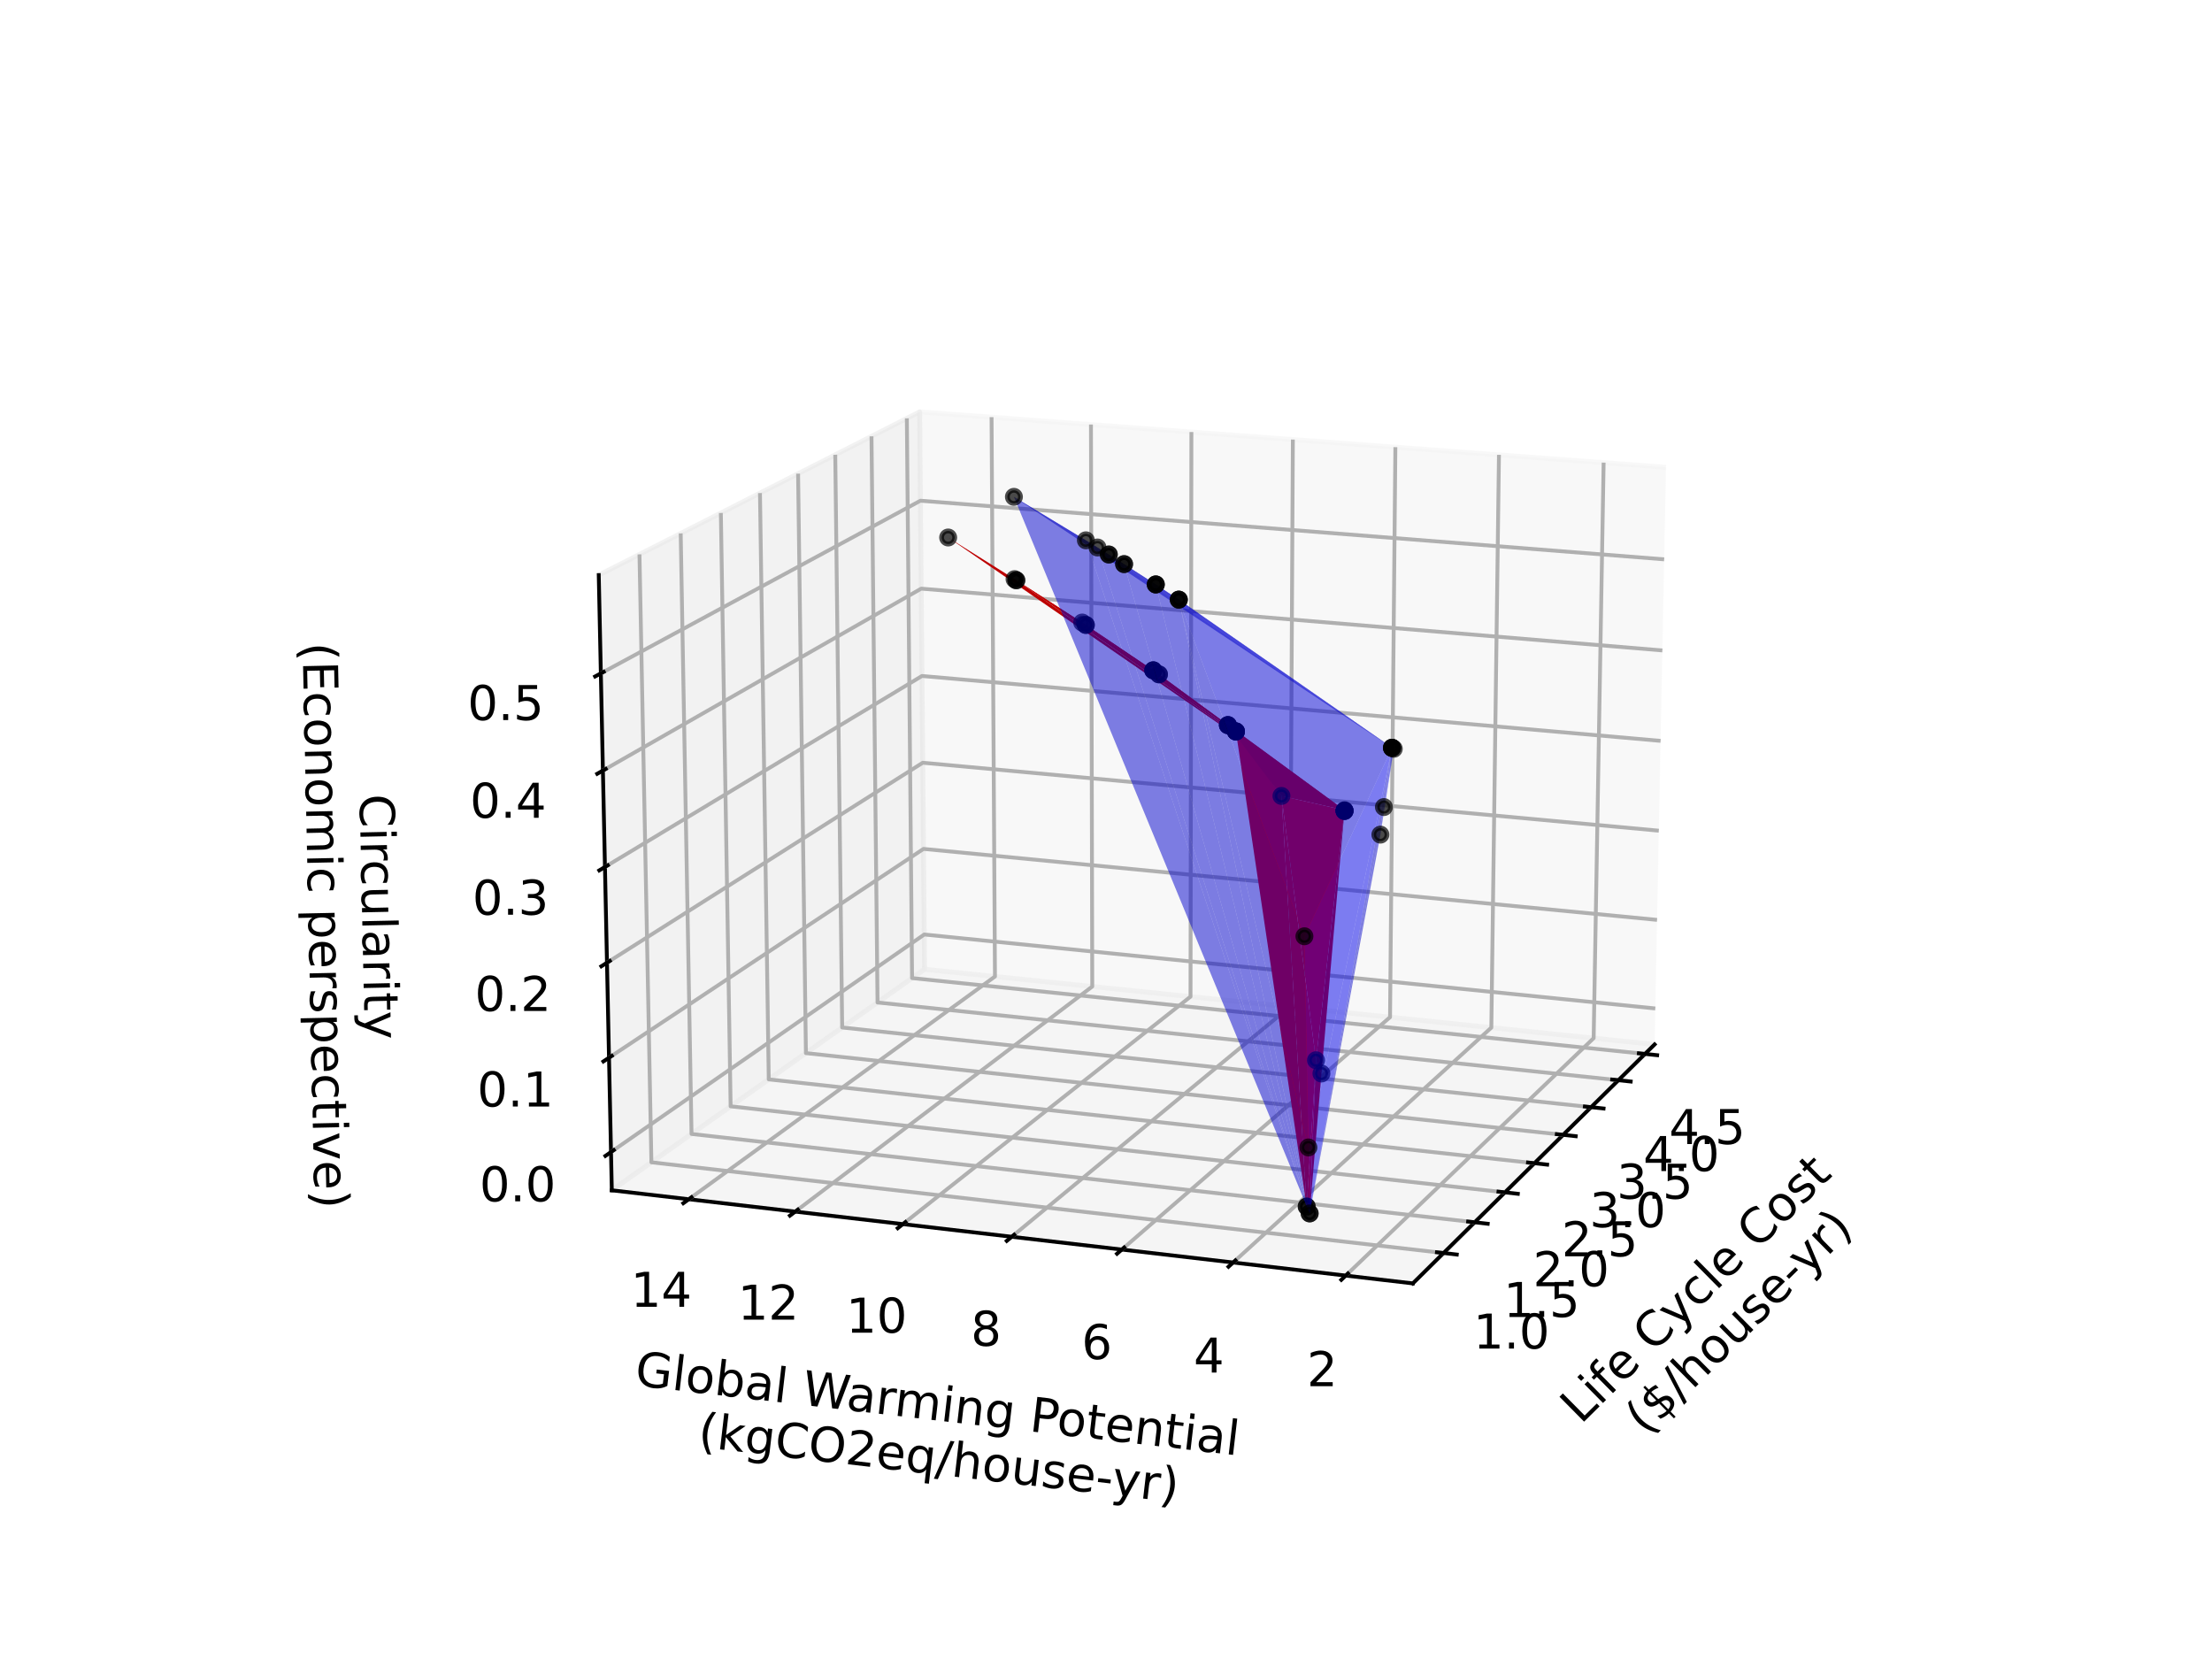 <?xml version="1.0" encoding="utf-8" standalone="no"?>
<!DOCTYPE svg PUBLIC "-//W3C//DTD SVG 1.1//EN"
  "http://www.w3.org/Graphics/SVG/1.1/DTD/svg11.dtd">
<!-- Created with matplotlib (https://matplotlib.org/) -->
<svg height="345.6pt" version="1.1" viewBox="0 0 460.8 345.6" width="460.8pt" xmlns="http://www.w3.org/2000/svg" xmlns:xlink="http://www.w3.org/1999/xlink">
 <defs>
  <style type="text/css">*{stroke-linecap:butt;stroke-linejoin:round;}</style>
 </defs>
 <g id="figure_1">
  <g id="patch_1">
   <path d="M 0 345.6 
L 460.8 345.6 
L 460.8 0 
L 0 0 
z
" style="fill:#ffffff;"/>
  </g>
  <g id="patch_2">
   <path d="M 103.104 307.584 
L 369.216 307.584 
L 369.216 41.472 
L 103.104 41.472 
z
" style="fill:#ffffff;"/>
  </g>
  <g id="pane3d_1">
   <g id="patch_3">
    <path d="M 344.681 217.574 
L 192.602 201.915 
L 191.576 85.791 
L 347.051 97.338 
" style="fill:#f2f2f2;opacity:0.5;stroke:#f2f2f2;stroke-linejoin:miter;"/>
   </g>
  </g>
  <g id="pane3d_2">
   <g id="patch_4">
    <path d="M 127.452 247.962 
L 192.602 201.915 
L 191.576 85.791 
L 124.732 119.801 
" style="fill:#e6e6e6;opacity:0.5;stroke:#e6e6e6;stroke-linejoin:miter;"/>
   </g>
  </g>
  <g id="pane3d_3">
   <g id="patch_5">
    <path d="M 294.32 267.355 
L 344.681 217.574 
L 192.602 201.915 
L 127.452 247.962 
" style="fill:#ececec;opacity:0.5;stroke:#ececec;stroke-linejoin:miter;"/>
   </g>
  </g>
  <g id="axis3d_1">
   <g id="line2d_1">
    <path d="M 344.681 217.574 
L 294.32 267.355 
" style="fill:none;stroke:#000000;stroke-linecap:square;stroke-width:0.8;"/>
   </g>
   <g id="text_1">
    <!-- Life Cycle Cost -->
    <g transform="translate(329.299 296.845)rotate(-44.669)scale(0.1 -0.1)">
     <defs>
      <path d="M 9.812 72.906 
L 19.672 72.906 
L 19.672 8.297 
L 55.172 8.297 
L 55.172 0 
L 9.812 0 
z
" id="DejaVuSans-76"/>
      <path d="M 9.422 54.688 
L 18.406 54.688 
L 18.406 0 
L 9.422 0 
z
M 9.422 75.984 
L 18.406 75.984 
L 18.406 64.594 
L 9.422 64.594 
z
" id="DejaVuSans-105"/>
      <path d="M 37.109 75.984 
L 37.109 68.5 
L 28.516 68.5 
Q 23.688 68.5 21.797 66.547 
Q 19.922 64.594 19.922 59.516 
L 19.922 54.688 
L 34.719 54.688 
L 34.719 47.703 
L 19.922 47.703 
L 19.922 0 
L 10.891 0 
L 10.891 47.703 
L 2.297 47.703 
L 2.297 54.688 
L 10.891 54.688 
L 10.891 58.5 
Q 10.891 67.625 15.141 71.797 
Q 19.391 75.984 28.609 75.984 
z
" id="DejaVuSans-102"/>
      <path d="M 56.203 29.594 
L 56.203 25.203 
L 14.891 25.203 
Q 15.484 15.922 20.484 11.062 
Q 25.484 6.203 34.422 6.203 
Q 39.594 6.203 44.453 7.469 
Q 49.312 8.734 54.109 11.281 
L 54.109 2.781 
Q 49.266 0.734 44.188 -0.344 
Q 39.109 -1.422 33.891 -1.422 
Q 20.797 -1.422 13.156 6.188 
Q 5.516 13.812 5.516 26.812 
Q 5.516 40.234 12.766 48.109 
Q 20.016 56 32.328 56 
Q 43.359 56 49.781 48.891 
Q 56.203 41.797 56.203 29.594 
z
M 47.219 32.234 
Q 47.125 39.594 43.094 43.984 
Q 39.062 48.391 32.422 48.391 
Q 24.906 48.391 20.391 44.141 
Q 15.875 39.891 15.188 32.172 
z
" id="DejaVuSans-101"/>
      <path id="DejaVuSans-32"/>
      <path d="M 64.406 67.281 
L 64.406 56.891 
Q 59.422 61.531 53.781 63.812 
Q 48.141 66.109 41.797 66.109 
Q 29.297 66.109 22.656 58.469 
Q 16.016 50.828 16.016 36.375 
Q 16.016 21.969 22.656 14.328 
Q 29.297 6.688 41.797 6.688 
Q 48.141 6.688 53.781 8.984 
Q 59.422 11.281 64.406 15.922 
L 64.406 5.609 
Q 59.234 2.094 53.438 0.328 
Q 47.656 -1.422 41.219 -1.422 
Q 24.656 -1.422 15.125 8.703 
Q 5.609 18.844 5.609 36.375 
Q 5.609 53.953 15.125 64.078 
Q 24.656 74.219 41.219 74.219 
Q 47.75 74.219 53.531 72.484 
Q 59.328 70.75 64.406 67.281 
z
" id="DejaVuSans-67"/>
      <path d="M 32.172 -5.078 
Q 28.375 -14.844 24.75 -17.812 
Q 21.141 -20.797 15.094 -20.797 
L 7.906 -20.797 
L 7.906 -13.281 
L 13.188 -13.281 
Q 16.891 -13.281 18.938 -11.516 
Q 21 -9.766 23.484 -3.219 
L 25.094 0.875 
L 2.984 54.688 
L 12.5 54.688 
L 29.594 11.922 
L 46.688 54.688 
L 56.203 54.688 
z
" id="DejaVuSans-121"/>
      <path d="M 48.781 52.594 
L 48.781 44.188 
Q 44.969 46.297 41.141 47.344 
Q 37.312 48.391 33.406 48.391 
Q 24.656 48.391 19.812 42.844 
Q 14.984 37.312 14.984 27.297 
Q 14.984 17.281 19.812 11.734 
Q 24.656 6.203 33.406 6.203 
Q 37.312 6.203 41.141 7.25 
Q 44.969 8.297 48.781 10.406 
L 48.781 2.094 
Q 45.016 0.344 40.984 -0.531 
Q 36.969 -1.422 32.422 -1.422 
Q 20.062 -1.422 12.781 6.344 
Q 5.516 14.109 5.516 27.297 
Q 5.516 40.672 12.859 48.328 
Q 20.219 56 33.016 56 
Q 37.156 56 41.109 55.141 
Q 45.062 54.297 48.781 52.594 
z
" id="DejaVuSans-99"/>
      <path d="M 9.422 75.984 
L 18.406 75.984 
L 18.406 0 
L 9.422 0 
z
" id="DejaVuSans-108"/>
      <path d="M 30.609 48.391 
Q 23.391 48.391 19.188 42.75 
Q 14.984 37.109 14.984 27.297 
Q 14.984 17.484 19.156 11.844 
Q 23.344 6.203 30.609 6.203 
Q 37.797 6.203 41.984 11.859 
Q 46.188 17.531 46.188 27.297 
Q 46.188 37.016 41.984 42.703 
Q 37.797 48.391 30.609 48.391 
z
M 30.609 56 
Q 42.328 56 49.016 48.375 
Q 55.719 40.766 55.719 27.297 
Q 55.719 13.875 49.016 6.219 
Q 42.328 -1.422 30.609 -1.422 
Q 18.844 -1.422 12.172 6.219 
Q 5.516 13.875 5.516 27.297 
Q 5.516 40.766 12.172 48.375 
Q 18.844 56 30.609 56 
z
" id="DejaVuSans-111"/>
      <path d="M 44.281 53.078 
L 44.281 44.578 
Q 40.484 46.531 36.375 47.5 
Q 32.281 48.484 27.875 48.484 
Q 21.188 48.484 17.844 46.438 
Q 14.5 44.391 14.5 40.281 
Q 14.5 37.156 16.891 35.375 
Q 19.281 33.594 26.516 31.984 
L 29.594 31.297 
Q 39.156 29.25 43.188 25.516 
Q 47.219 21.781 47.219 15.094 
Q 47.219 7.469 41.188 3.016 
Q 35.156 -1.422 24.609 -1.422 
Q 20.219 -1.422 15.453 -0.562 
Q 10.688 0.297 5.422 2 
L 5.422 11.281 
Q 10.406 8.688 15.234 7.391 
Q 20.062 6.109 24.812 6.109 
Q 31.156 6.109 34.562 8.281 
Q 37.984 10.453 37.984 14.406 
Q 37.984 18.062 35.516 20.016 
Q 33.062 21.969 24.703 23.781 
L 21.578 24.516 
Q 13.234 26.266 9.516 29.906 
Q 5.812 33.547 5.812 39.891 
Q 5.812 47.609 11.281 51.797 
Q 16.75 56 26.812 56 
Q 31.781 56 36.172 55.266 
Q 40.578 54.547 44.281 53.078 
z
" id="DejaVuSans-115"/>
      <path d="M 18.312 70.219 
L 18.312 54.688 
L 36.812 54.688 
L 36.812 47.703 
L 18.312 47.703 
L 18.312 18.016 
Q 18.312 11.328 20.141 9.422 
Q 21.969 7.516 27.594 7.516 
L 36.812 7.516 
L 36.812 0 
L 27.594 0 
Q 17.188 0 13.234 3.875 
Q 9.281 7.766 9.281 18.016 
L 9.281 47.703 
L 2.688 47.703 
L 2.688 54.688 
L 9.281 54.688 
L 9.281 70.219 
z
" id="DejaVuSans-116"/>
     </defs>
     <use xlink:href="#DejaVuSans-76"/>
     <use x="55.713" xlink:href="#DejaVuSans-105"/>
     <use x="83.496" xlink:href="#DejaVuSans-102"/>
     <use x="118.701" xlink:href="#DejaVuSans-101"/>
     <use x="180.225" xlink:href="#DejaVuSans-32"/>
     <use x="212.012" xlink:href="#DejaVuSans-67"/>
     <use x="281.836" xlink:href="#DejaVuSans-121"/>
     <use x="341.016" xlink:href="#DejaVuSans-99"/>
     <use x="395.996" xlink:href="#DejaVuSans-108"/>
     <use x="423.779" xlink:href="#DejaVuSans-101"/>
     <use x="485.303" xlink:href="#DejaVuSans-32"/>
     <use x="517.09" xlink:href="#DejaVuSans-67"/>
     <use x="586.914" xlink:href="#DejaVuSans-111"/>
     <use x="648.096" xlink:href="#DejaVuSans-115"/>
     <use x="700.195" xlink:href="#DejaVuSans-116"/>
    </g>
    <!--  ($/house-yr) -->
    <g transform="translate(340.589 301.43)rotate(-44.669)scale(0.1 -0.1)">
     <defs>
      <path d="M 31 75.875 
Q 24.469 64.656 21.281 53.656 
Q 18.109 42.672 18.109 31.391 
Q 18.109 20.125 21.312 9.062 
Q 24.516 -2 31 -13.188 
L 23.188 -13.188 
Q 15.875 -1.703 12.234 9.375 
Q 8.594 20.453 8.594 31.391 
Q 8.594 42.281 12.203 53.312 
Q 15.828 64.359 23.188 75.875 
z
" id="DejaVuSans-40"/>
      <path d="M 33.797 -14.703 
L 28.906 -14.703 
L 28.859 0 
Q 23.734 0.094 18.609 1.188 
Q 13.484 2.297 8.297 4.5 
L 8.297 13.281 
Q 13.281 10.156 18.375 8.562 
Q 23.484 6.984 28.906 6.938 
L 28.906 29.203 
Q 18.109 30.953 13.203 35.156 
Q 8.297 39.359 8.297 46.688 
Q 8.297 54.641 13.625 59.219 
Q 18.953 63.812 28.906 64.5 
L 28.906 75.984 
L 33.797 75.984 
L 33.797 64.656 
Q 38.328 64.453 42.578 63.688 
Q 46.828 62.938 50.875 61.625 
L 50.875 53.078 
Q 46.828 55.125 42.547 56.25 
Q 38.281 57.375 33.797 57.562 
L 33.797 36.719 
Q 44.875 35.016 50.094 30.609 
Q 55.328 26.219 55.328 18.609 
Q 55.328 10.359 49.781 5.594 
Q 44.234 0.828 33.797 0.094 
z
M 28.906 37.594 
L 28.906 57.625 
Q 23.25 56.984 20.266 54.391 
Q 17.281 51.812 17.281 47.516 
Q 17.281 43.312 20.031 40.969 
Q 22.797 38.625 28.906 37.594 
z
M 33.797 28.219 
L 33.797 7.078 
Q 39.984 7.906 43.141 10.594 
Q 46.297 13.281 46.297 17.672 
Q 46.297 21.969 43.281 24.5 
Q 40.281 27.047 33.797 28.219 
z
" id="DejaVuSans-36"/>
      <path d="M 25.391 72.906 
L 33.688 72.906 
L 8.297 -9.281 
L 0 -9.281 
z
" id="DejaVuSans-47"/>
      <path d="M 54.891 33.016 
L 54.891 0 
L 45.906 0 
L 45.906 32.719 
Q 45.906 40.484 42.875 44.328 
Q 39.844 48.188 33.797 48.188 
Q 26.516 48.188 22.312 43.547 
Q 18.109 38.922 18.109 30.906 
L 18.109 0 
L 9.078 0 
L 9.078 75.984 
L 18.109 75.984 
L 18.109 46.188 
Q 21.344 51.125 25.703 53.562 
Q 30.078 56 35.797 56 
Q 45.219 56 50.047 50.172 
Q 54.891 44.344 54.891 33.016 
z
" id="DejaVuSans-104"/>
      <path d="M 8.5 21.578 
L 8.5 54.688 
L 17.484 54.688 
L 17.484 21.922 
Q 17.484 14.156 20.5 10.266 
Q 23.531 6.391 29.594 6.391 
Q 36.859 6.391 41.078 11.031 
Q 45.312 15.672 45.312 23.688 
L 45.312 54.688 
L 54.297 54.688 
L 54.297 0 
L 45.312 0 
L 45.312 8.406 
Q 42.047 3.422 37.719 1 
Q 33.406 -1.422 27.688 -1.422 
Q 18.266 -1.422 13.375 4.438 
Q 8.5 10.297 8.5 21.578 
z
M 31.109 56 
z
" id="DejaVuSans-117"/>
      <path d="M 4.891 31.391 
L 31.203 31.391 
L 31.203 23.391 
L 4.891 23.391 
z
" id="DejaVuSans-45"/>
      <path d="M 41.109 46.297 
Q 39.594 47.172 37.812 47.578 
Q 36.031 48 33.891 48 
Q 26.266 48 22.188 43.047 
Q 18.109 38.094 18.109 28.812 
L 18.109 0 
L 9.078 0 
L 9.078 54.688 
L 18.109 54.688 
L 18.109 46.188 
Q 20.953 51.172 25.484 53.578 
Q 30.031 56 36.531 56 
Q 37.453 56 38.578 55.875 
Q 39.703 55.766 41.062 55.516 
z
" id="DejaVuSans-114"/>
      <path d="M 8.016 75.875 
L 15.828 75.875 
Q 23.141 64.359 26.781 53.312 
Q 30.422 42.281 30.422 31.391 
Q 30.422 20.453 26.781 9.375 
Q 23.141 -1.703 15.828 -13.188 
L 8.016 -13.188 
Q 14.5 -2 17.703 9.062 
Q 20.906 20.125 20.906 31.391 
Q 20.906 42.672 17.703 53.656 
Q 14.5 64.656 8.016 75.875 
z
" id="DejaVuSans-41"/>
     </defs>
     <use xlink:href="#DejaVuSans-32"/>
     <use x="31.787" xlink:href="#DejaVuSans-40"/>
     <use x="70.801" xlink:href="#DejaVuSans-36"/>
     <use x="134.424" xlink:href="#DejaVuSans-47"/>
     <use x="168.115" xlink:href="#DejaVuSans-104"/>
     <use x="231.494" xlink:href="#DejaVuSans-111"/>
     <use x="292.676" xlink:href="#DejaVuSans-117"/>
     <use x="356.055" xlink:href="#DejaVuSans-115"/>
     <use x="408.154" xlink:href="#DejaVuSans-101"/>
     <use x="469.678" xlink:href="#DejaVuSans-45"/>
     <use x="504.012" xlink:href="#DejaVuSans-121"/>
     <use x="563.191" xlink:href="#DejaVuSans-114"/>
     <use x="604.305" xlink:href="#DejaVuSans-41"/>
    </g>
   </g>
   <g id="Line3DCollection_1">
    <path d="M 300.719 261.03 
L 135.7 242.132 
L 133.213 115.486 
" style="fill:none;stroke:#b0b0b0;stroke-width:0.8;"/>
    <path d="M 307.198 254.626 
L 144.06 236.224 
L 141.802 111.116 
" style="fill:none;stroke:#b0b0b0;stroke-width:0.8;"/>
    <path d="M 313.504 248.392 
L 152.205 230.467 
L 150.167 106.86 
" style="fill:none;stroke:#b0b0b0;stroke-width:0.8;"/>
    <path d="M 319.644 242.322 
L 160.146 224.855 
L 158.316 102.713 
" style="fill:none;stroke:#b0b0b0;stroke-width:0.8;"/>
    <path d="M 325.626 236.409 
L 167.888 219.383 
L 166.257 98.673 
" style="fill:none;stroke:#b0b0b0;stroke-width:0.8;"/>
    <path d="M 331.455 230.647 
L 175.44 214.045 
L 173.999 94.734 
" style="fill:none;stroke:#b0b0b0;stroke-width:0.8;"/>
    <path d="M 337.137 225.031 
L 182.808 208.837 
L 181.548 90.893 
" style="fill:none;stroke:#b0b0b0;stroke-width:0.8;"/>
    <path d="M 342.677 219.554 
L 190 203.755 
L 188.913 87.146 
" style="fill:none;stroke:#b0b0b0;stroke-width:0.8;"/>
   </g>
   <g id="xtick_1">
    <g id="line2d_2">
     <path d="M 299.345 260.872 
L 303.471 261.345 
" style="fill:none;stroke:#000000;stroke-linecap:square;stroke-width:0.8;"/>
    </g>
    <g id="text_2">
     <!-- 1.0 -->
     <g transform="translate(306.923 280.928)scale(0.1 -0.1)">
      <defs>
       <path d="M 12.406 8.297 
L 28.516 8.297 
L 28.516 63.922 
L 10.984 60.406 
L 10.984 69.391 
L 28.422 72.906 
L 38.281 72.906 
L 38.281 8.297 
L 54.391 8.297 
L 54.391 0 
L 12.406 0 
z
" id="DejaVuSans-49"/>
       <path d="M 10.688 12.406 
L 21 12.406 
L 21 0 
L 10.688 0 
z
" id="DejaVuSans-46"/>
       <path d="M 31.781 66.406 
Q 24.172 66.406 20.328 58.906 
Q 16.5 51.422 16.5 36.375 
Q 16.5 21.391 20.328 13.891 
Q 24.172 6.391 31.781 6.391 
Q 39.453 6.391 43.281 13.891 
Q 47.125 21.391 47.125 36.375 
Q 47.125 51.422 43.281 58.906 
Q 39.453 66.406 31.781 66.406 
z
M 31.781 74.219 
Q 44.047 74.219 50.516 64.516 
Q 56.984 54.828 56.984 36.375 
Q 56.984 17.969 50.516 8.266 
Q 44.047 -1.422 31.781 -1.422 
Q 19.531 -1.422 13.062 8.266 
Q 6.594 17.969 6.594 36.375 
Q 6.594 54.828 13.062 64.516 
Q 19.531 74.219 31.781 74.219 
z
" id="DejaVuSans-48"/>
      </defs>
      <use xlink:href="#DejaVuSans-49"/>
      <use x="63.623" xlink:href="#DejaVuSans-46"/>
      <use x="95.41" xlink:href="#DejaVuSans-48"/>
     </g>
    </g>
   </g>
   <g id="xtick_2">
    <g id="line2d_3">
     <path d="M 305.84 254.473 
L 309.916 254.932 
" style="fill:none;stroke:#000000;stroke-linecap:square;stroke-width:0.8;"/>
    </g>
    <g id="text_3">
     <!-- 1.5 -->
     <g transform="translate(313.22 274.349)scale(0.1 -0.1)">
      <defs>
       <path d="M 10.797 72.906 
L 49.516 72.906 
L 49.516 64.594 
L 19.828 64.594 
L 19.828 46.734 
Q 21.969 47.469 24.109 47.828 
Q 26.266 48.188 28.422 48.188 
Q 40.625 48.188 47.75 41.5 
Q 54.891 34.812 54.891 23.391 
Q 54.891 11.625 47.562 5.094 
Q 40.234 -1.422 26.906 -1.422 
Q 22.312 -1.422 17.547 -0.641 
Q 12.797 0.141 7.719 1.703 
L 7.719 11.625 
Q 12.109 9.234 16.797 8.062 
Q 21.484 6.891 26.703 6.891 
Q 35.156 6.891 40.078 11.328 
Q 45.016 15.766 45.016 23.391 
Q 45.016 31 40.078 35.438 
Q 35.156 39.891 26.703 39.891 
Q 22.75 39.891 18.812 39.016 
Q 14.891 38.141 10.797 36.281 
z
" id="DejaVuSans-53"/>
      </defs>
      <use xlink:href="#DejaVuSans-49"/>
      <use x="63.623" xlink:href="#DejaVuSans-46"/>
      <use x="95.41" xlink:href="#DejaVuSans-53"/>
     </g>
    </g>
   </g>
   <g id="xtick_3">
    <g id="line2d_4">
     <path d="M 312.162 248.243 
L 316.19 248.691 
" style="fill:none;stroke:#000000;stroke-linecap:square;stroke-width:0.8;"/>
    </g>
    <g id="text_4">
     <!-- 2.0 -->
     <g transform="translate(319.349 267.945)scale(0.1 -0.1)">
      <defs>
       <path d="M 19.188 8.297 
L 53.609 8.297 
L 53.609 0 
L 7.328 0 
L 7.328 8.297 
Q 12.938 14.109 22.625 23.891 
Q 32.328 33.688 34.812 36.531 
Q 39.547 41.844 41.422 45.531 
Q 43.312 49.219 43.312 52.781 
Q 43.312 58.594 39.234 62.25 
Q 35.156 65.922 28.609 65.922 
Q 23.969 65.922 18.812 64.312 
Q 13.672 62.703 7.812 59.422 
L 7.812 69.391 
Q 13.766 71.781 18.938 73 
Q 24.125 74.219 28.422 74.219 
Q 39.75 74.219 46.484 68.547 
Q 53.219 62.891 53.219 53.422 
Q 53.219 48.922 51.531 44.891 
Q 49.859 40.875 45.406 35.406 
Q 44.188 33.984 37.641 27.219 
Q 31.109 20.453 19.188 8.297 
z
" id="DejaVuSans-50"/>
      </defs>
      <use xlink:href="#DejaVuSans-50"/>
      <use x="63.623" xlink:href="#DejaVuSans-46"/>
      <use x="95.41" xlink:href="#DejaVuSans-48"/>
     </g>
    </g>
   </g>
   <g id="xtick_4">
    <g id="line2d_5">
     <path d="M 318.318 242.177 
L 322.3 242.613 
" style="fill:none;stroke:#000000;stroke-linecap:square;stroke-width:0.8;"/>
    </g>
    <g id="text_5">
     <!-- 2.5 -->
     <g transform="translate(325.317 261.71)scale(0.1 -0.1)">
      <use xlink:href="#DejaVuSans-50"/>
      <use x="63.623" xlink:href="#DejaVuSans-46"/>
      <use x="95.41" xlink:href="#DejaVuSans-53"/>
     </g>
    </g>
   </g>
   <g id="xtick_5">
    <g id="line2d_6">
     <path d="M 324.315 236.267 
L 328.251 236.692 
" style="fill:none;stroke:#000000;stroke-linecap:square;stroke-width:0.8;"/>
    </g>
    <g id="text_6">
     <!-- 3.0 -->
     <g transform="translate(331.13 255.636)scale(0.1 -0.1)">
      <defs>
       <path d="M 40.578 39.312 
Q 47.656 37.797 51.625 33 
Q 55.609 28.219 55.609 21.188 
Q 55.609 10.406 48.188 4.484 
Q 40.766 -1.422 27.094 -1.422 
Q 22.516 -1.422 17.656 -0.516 
Q 12.797 0.391 7.625 2.203 
L 7.625 11.719 
Q 11.719 9.328 16.594 8.109 
Q 21.484 6.891 26.812 6.891 
Q 36.078 6.891 40.938 10.547 
Q 45.797 14.203 45.797 21.188 
Q 45.797 27.641 41.281 31.266 
Q 36.766 34.906 28.719 34.906 
L 20.219 34.906 
L 20.219 43.016 
L 29.109 43.016 
Q 36.375 43.016 40.234 45.922 
Q 44.094 48.828 44.094 54.297 
Q 44.094 59.906 40.109 62.906 
Q 36.141 65.922 28.719 65.922 
Q 24.656 65.922 20.016 65.031 
Q 15.375 64.156 9.812 62.312 
L 9.812 71.094 
Q 15.438 72.656 20.344 73.438 
Q 25.25 74.219 29.594 74.219 
Q 40.828 74.219 47.359 69.109 
Q 53.906 64.016 53.906 55.328 
Q 53.906 49.266 50.438 45.094 
Q 46.969 40.922 40.578 39.312 
z
" id="DejaVuSans-51"/>
      </defs>
      <use xlink:href="#DejaVuSans-51"/>
      <use x="63.623" xlink:href="#DejaVuSans-46"/>
      <use x="95.41" xlink:href="#DejaVuSans-48"/>
     </g>
    </g>
   </g>
   <g id="xtick_6">
    <g id="line2d_7">
     <path d="M 330.159 230.509 
L 334.05 230.923 
" style="fill:none;stroke:#000000;stroke-linecap:square;stroke-width:0.8;"/>
    </g>
    <g id="text_7">
     <!-- 3.5 -->
     <g transform="translate(336.794 249.718)scale(0.1 -0.1)">
      <use xlink:href="#DejaVuSans-51"/>
      <use x="63.623" xlink:href="#DejaVuSans-46"/>
      <use x="95.41" xlink:href="#DejaVuSans-53"/>
     </g>
    </g>
   </g>
   <g id="xtick_7">
    <g id="line2d_8">
     <path d="M 335.855 224.896 
L 339.702 225.3 
" style="fill:none;stroke:#000000;stroke-linecap:square;stroke-width:0.8;"/>
    </g>
    <g id="text_8">
     <!-- 4.0 -->
     <g transform="translate(342.316 243.949)scale(0.1 -0.1)">
      <defs>
       <path d="M 37.797 64.312 
L 12.891 25.391 
L 37.797 25.391 
z
M 35.203 72.906 
L 47.609 72.906 
L 47.609 25.391 
L 58.016 25.391 
L 58.016 17.188 
L 47.609 17.188 
L 47.609 0 
L 37.797 0 
L 37.797 17.188 
L 4.891 17.188 
L 4.891 26.703 
z
" id="DejaVuSans-52"/>
      </defs>
      <use xlink:href="#DejaVuSans-52"/>
      <use x="63.623" xlink:href="#DejaVuSans-46"/>
      <use x="95.41" xlink:href="#DejaVuSans-48"/>
     </g>
    </g>
   </g>
   <g id="xtick_8">
    <g id="line2d_9">
     <path d="M 341.41 219.423 
L 345.214 219.816 
" style="fill:none;stroke:#000000;stroke-linecap:square;stroke-width:0.8;"/>
    </g>
    <g id="text_9">
     <!-- 4.5 -->
     <g transform="translate(347.699 238.324)scale(0.1 -0.1)">
      <use xlink:href="#DejaVuSans-52"/>
      <use x="63.623" xlink:href="#DejaVuSans-46"/>
      <use x="95.41" xlink:href="#DejaVuSans-53"/>
     </g>
    </g>
   </g>
  </g>
  <g id="axis3d_2">
   <g id="line2d_10">
    <path d="M 127.452 247.962 
L 294.32 267.355 
" style="fill:none;stroke:#000000;stroke-linecap:square;stroke-width:0.8;"/>
   </g>
   <g id="text_10">
    <!-- Global Warming Potential -->
    <g transform="translate(132.059 288.574)rotate(-353.371)scale(0.1 -0.1)">
     <defs>
      <path d="M 59.516 10.406 
L 59.516 29.984 
L 43.406 29.984 
L 43.406 38.094 
L 69.281 38.094 
L 69.281 6.781 
Q 63.578 2.734 56.688 0.656 
Q 49.812 -1.422 42 -1.422 
Q 24.906 -1.422 15.25 8.562 
Q 5.609 18.562 5.609 36.375 
Q 5.609 54.25 15.25 64.234 
Q 24.906 74.219 42 74.219 
Q 49.125 74.219 55.547 72.453 
Q 61.969 70.703 67.391 67.281 
L 67.391 56.781 
Q 61.922 61.422 55.766 63.766 
Q 49.609 66.109 42.828 66.109 
Q 29.438 66.109 22.719 58.641 
Q 16.016 51.172 16.016 36.375 
Q 16.016 21.625 22.719 14.156 
Q 29.438 6.688 42.828 6.688 
Q 48.047 6.688 52.141 7.594 
Q 56.25 8.5 59.516 10.406 
z
" id="DejaVuSans-71"/>
      <path d="M 48.688 27.297 
Q 48.688 37.203 44.609 42.844 
Q 40.531 48.484 33.406 48.484 
Q 26.266 48.484 22.188 42.844 
Q 18.109 37.203 18.109 27.297 
Q 18.109 17.391 22.188 11.75 
Q 26.266 6.109 33.406 6.109 
Q 40.531 6.109 44.609 11.75 
Q 48.688 17.391 48.688 27.297 
z
M 18.109 46.391 
Q 20.953 51.266 25.266 53.625 
Q 29.594 56 35.594 56 
Q 45.562 56 51.781 48.094 
Q 58.016 40.188 58.016 27.297 
Q 58.016 14.406 51.781 6.484 
Q 45.562 -1.422 35.594 -1.422 
Q 29.594 -1.422 25.266 0.953 
Q 20.953 3.328 18.109 8.203 
L 18.109 0 
L 9.078 0 
L 9.078 75.984 
L 18.109 75.984 
z
" id="DejaVuSans-98"/>
      <path d="M 34.281 27.484 
Q 23.391 27.484 19.188 25 
Q 14.984 22.516 14.984 16.5 
Q 14.984 11.719 18.141 8.906 
Q 21.297 6.109 26.703 6.109 
Q 34.188 6.109 38.703 11.406 
Q 43.219 16.703 43.219 25.484 
L 43.219 27.484 
z
M 52.203 31.203 
L 52.203 0 
L 43.219 0 
L 43.219 8.297 
Q 40.141 3.328 35.547 0.953 
Q 30.953 -1.422 24.312 -1.422 
Q 15.922 -1.422 10.953 3.297 
Q 6 8.016 6 15.922 
Q 6 25.141 12.172 29.828 
Q 18.359 34.516 30.609 34.516 
L 43.219 34.516 
L 43.219 35.406 
Q 43.219 41.609 39.141 45 
Q 35.062 48.391 27.688 48.391 
Q 23 48.391 18.547 47.266 
Q 14.109 46.141 10.016 43.891 
L 10.016 52.203 
Q 14.938 54.109 19.578 55.047 
Q 24.219 56 28.609 56 
Q 40.484 56 46.344 49.844 
Q 52.203 43.703 52.203 31.203 
z
" id="DejaVuSans-97"/>
      <path d="M 3.328 72.906 
L 13.281 72.906 
L 28.609 11.281 
L 43.891 72.906 
L 54.984 72.906 
L 70.312 11.281 
L 85.594 72.906 
L 95.609 72.906 
L 77.297 0 
L 64.891 0 
L 49.516 63.281 
L 33.984 0 
L 21.578 0 
z
" id="DejaVuSans-87"/>
      <path d="M 52 44.188 
Q 55.375 50.25 60.062 53.125 
Q 64.75 56 71.094 56 
Q 79.641 56 84.281 50.016 
Q 88.922 44.047 88.922 33.016 
L 88.922 0 
L 79.891 0 
L 79.891 32.719 
Q 79.891 40.578 77.094 44.375 
Q 74.312 48.188 68.609 48.188 
Q 61.625 48.188 57.562 43.547 
Q 53.516 38.922 53.516 30.906 
L 53.516 0 
L 44.484 0 
L 44.484 32.719 
Q 44.484 40.625 41.703 44.406 
Q 38.922 48.188 33.109 48.188 
Q 26.219 48.188 22.156 43.531 
Q 18.109 38.875 18.109 30.906 
L 18.109 0 
L 9.078 0 
L 9.078 54.688 
L 18.109 54.688 
L 18.109 46.188 
Q 21.188 51.219 25.484 53.609 
Q 29.781 56 35.688 56 
Q 41.656 56 45.828 52.969 
Q 50 49.953 52 44.188 
z
" id="DejaVuSans-109"/>
      <path d="M 54.891 33.016 
L 54.891 0 
L 45.906 0 
L 45.906 32.719 
Q 45.906 40.484 42.875 44.328 
Q 39.844 48.188 33.797 48.188 
Q 26.516 48.188 22.312 43.547 
Q 18.109 38.922 18.109 30.906 
L 18.109 0 
L 9.078 0 
L 9.078 54.688 
L 18.109 54.688 
L 18.109 46.188 
Q 21.344 51.125 25.703 53.562 
Q 30.078 56 35.797 56 
Q 45.219 56 50.047 50.172 
Q 54.891 44.344 54.891 33.016 
z
" id="DejaVuSans-110"/>
      <path d="M 45.406 27.984 
Q 45.406 37.75 41.375 43.109 
Q 37.359 48.484 30.078 48.484 
Q 22.859 48.484 18.828 43.109 
Q 14.797 37.75 14.797 27.984 
Q 14.797 18.266 18.828 12.891 
Q 22.859 7.516 30.078 7.516 
Q 37.359 7.516 41.375 12.891 
Q 45.406 18.266 45.406 27.984 
z
M 54.391 6.781 
Q 54.391 -7.172 48.188 -13.984 
Q 42 -20.797 29.203 -20.797 
Q 24.469 -20.797 20.266 -20.094 
Q 16.062 -19.391 12.109 -17.922 
L 12.109 -9.188 
Q 16.062 -11.328 19.922 -12.344 
Q 23.781 -13.375 27.781 -13.375 
Q 36.625 -13.375 41.016 -8.766 
Q 45.406 -4.156 45.406 5.172 
L 45.406 9.625 
Q 42.625 4.781 38.281 2.391 
Q 33.938 0 27.875 0 
Q 17.828 0 11.672 7.656 
Q 5.516 15.328 5.516 27.984 
Q 5.516 40.672 11.672 48.328 
Q 17.828 56 27.875 56 
Q 33.938 56 38.281 53.609 
Q 42.625 51.219 45.406 46.391 
L 45.406 54.688 
L 54.391 54.688 
z
" id="DejaVuSans-103"/>
      <path d="M 19.672 64.797 
L 19.672 37.406 
L 32.078 37.406 
Q 38.969 37.406 42.719 40.969 
Q 46.484 44.531 46.484 51.125 
Q 46.484 57.672 42.719 61.234 
Q 38.969 64.797 32.078 64.797 
z
M 9.812 72.906 
L 32.078 72.906 
Q 44.344 72.906 50.609 67.359 
Q 56.891 61.812 56.891 51.125 
Q 56.891 40.328 50.609 34.812 
Q 44.344 29.297 32.078 29.297 
L 19.672 29.297 
L 19.672 0 
L 9.812 0 
z
" id="DejaVuSans-80"/>
     </defs>
     <use xlink:href="#DejaVuSans-71"/>
     <use x="77.49" xlink:href="#DejaVuSans-108"/>
     <use x="105.273" xlink:href="#DejaVuSans-111"/>
     <use x="166.455" xlink:href="#DejaVuSans-98"/>
     <use x="229.932" xlink:href="#DejaVuSans-97"/>
     <use x="291.211" xlink:href="#DejaVuSans-108"/>
     <use x="318.994" xlink:href="#DejaVuSans-32"/>
     <use x="350.781" xlink:href="#DejaVuSans-87"/>
     <use x="443.283" xlink:href="#DejaVuSans-97"/>
     <use x="504.562" xlink:href="#DejaVuSans-114"/>
     <use x="543.926" xlink:href="#DejaVuSans-109"/>
     <use x="641.338" xlink:href="#DejaVuSans-105"/>
     <use x="669.121" xlink:href="#DejaVuSans-110"/>
     <use x="732.5" xlink:href="#DejaVuSans-103"/>
     <use x="795.977" xlink:href="#DejaVuSans-32"/>
     <use x="827.764" xlink:href="#DejaVuSans-80"/>
     <use x="884.441" xlink:href="#DejaVuSans-111"/>
     <use x="945.623" xlink:href="#DejaVuSans-116"/>
     <use x="984.832" xlink:href="#DejaVuSans-101"/>
     <use x="1046.355" xlink:href="#DejaVuSans-110"/>
     <use x="1109.734" xlink:href="#DejaVuSans-116"/>
     <use x="1148.943" xlink:href="#DejaVuSans-105"/>
     <use x="1176.727" xlink:href="#DejaVuSans-97"/>
     <use x="1238.006" xlink:href="#DejaVuSans-108"/>
    </g>
    <!--  (kgCO2eq/house-yr) -->
    <g transform="translate(142.065 301.01)rotate(-353.371)scale(0.1 -0.1)">
     <defs>
      <path d="M 9.078 75.984 
L 18.109 75.984 
L 18.109 31.109 
L 44.922 54.688 
L 56.391 54.688 
L 27.391 29.109 
L 57.625 0 
L 45.906 0 
L 18.109 26.703 
L 18.109 0 
L 9.078 0 
z
" id="DejaVuSans-107"/>
      <path d="M 39.406 66.219 
Q 28.656 66.219 22.328 58.203 
Q 16.016 50.203 16.016 36.375 
Q 16.016 22.609 22.328 14.594 
Q 28.656 6.594 39.406 6.594 
Q 50.141 6.594 56.422 14.594 
Q 62.703 22.609 62.703 36.375 
Q 62.703 50.203 56.422 58.203 
Q 50.141 66.219 39.406 66.219 
z
M 39.406 74.219 
Q 54.734 74.219 63.906 63.938 
Q 73.094 53.656 73.094 36.375 
Q 73.094 19.141 63.906 8.859 
Q 54.734 -1.422 39.406 -1.422 
Q 24.031 -1.422 14.812 8.828 
Q 5.609 19.094 5.609 36.375 
Q 5.609 53.656 14.812 63.938 
Q 24.031 74.219 39.406 74.219 
z
" id="DejaVuSans-79"/>
      <path d="M 14.797 27.297 
Q 14.797 17.391 18.875 11.75 
Q 22.953 6.109 30.078 6.109 
Q 37.203 6.109 41.297 11.75 
Q 45.406 17.391 45.406 27.297 
Q 45.406 37.203 41.297 42.844 
Q 37.203 48.484 30.078 48.484 
Q 22.953 48.484 18.875 42.844 
Q 14.797 37.203 14.797 27.297 
z
M 45.406 8.203 
Q 42.578 3.328 38.25 0.953 
Q 33.938 -1.422 27.875 -1.422 
Q 17.969 -1.422 11.734 6.484 
Q 5.516 14.406 5.516 27.297 
Q 5.516 40.188 11.734 48.094 
Q 17.969 56 27.875 56 
Q 33.938 56 38.25 53.625 
Q 42.578 51.266 45.406 46.391 
L 45.406 54.688 
L 54.391 54.688 
L 54.391 -20.797 
L 45.406 -20.797 
z
" id="DejaVuSans-113"/>
     </defs>
     <use xlink:href="#DejaVuSans-32"/>
     <use x="31.787" xlink:href="#DejaVuSans-40"/>
     <use x="70.801" xlink:href="#DejaVuSans-107"/>
     <use x="128.711" xlink:href="#DejaVuSans-103"/>
     <use x="192.188" xlink:href="#DejaVuSans-67"/>
     <use x="262.012" xlink:href="#DejaVuSans-79"/>
     <use x="340.723" xlink:href="#DejaVuSans-50"/>
     <use x="404.346" xlink:href="#DejaVuSans-101"/>
     <use x="465.869" xlink:href="#DejaVuSans-113"/>
     <use x="529.346" xlink:href="#DejaVuSans-47"/>
     <use x="563.037" xlink:href="#DejaVuSans-104"/>
     <use x="626.416" xlink:href="#DejaVuSans-111"/>
     <use x="687.598" xlink:href="#DejaVuSans-117"/>
     <use x="750.977" xlink:href="#DejaVuSans-115"/>
     <use x="803.076" xlink:href="#DejaVuSans-101"/>
     <use x="864.6" xlink:href="#DejaVuSans-45"/>
     <use x="898.934" xlink:href="#DejaVuSans-121"/>
     <use x="958.113" xlink:href="#DejaVuSans-114"/>
     <use x="999.227" xlink:href="#DejaVuSans-41"/>
    </g>
   </g>
   <g id="Line3DCollection_2">
    <path d="M 334.066 96.373 
L 331.988 216.267 
L 280.341 265.73 
" style="fill:none;stroke:#b0b0b0;stroke-width:0.8;"/>
    <path d="M 312.261 94.754 
L 310.672 214.072 
L 256.884 263.004 
" style="fill:none;stroke:#b0b0b0;stroke-width:0.8;"/>
    <path d="M 290.683 93.151 
L 289.572 211.9 
L 233.692 260.309 
" style="fill:none;stroke:#b0b0b0;stroke-width:0.8;"/>
    <path d="M 269.327 91.565 
L 268.685 209.749 
L 210.76 257.644 
" style="fill:none;stroke:#b0b0b0;stroke-width:0.8;"/>
    <path d="M 248.19 89.995 
L 248.007 207.62 
L 188.085 255.008 
" style="fill:none;stroke:#b0b0b0;stroke-width:0.8;"/>
    <path d="M 227.268 88.442 
L 227.536 205.512 
L 165.661 252.402 
" style="fill:none;stroke:#b0b0b0;stroke-width:0.8;"/>
    <path d="M 206.559 86.904 
L 207.269 203.425 
L 143.485 249.825 
" style="fill:none;stroke:#b0b0b0;stroke-width:0.8;"/>
   </g>
   <g id="xtick_9">
    <g id="line2d_11">
     <path d="M 280.801 265.29 
L 279.418 266.614 
" style="fill:none;stroke:#000000;stroke-linecap:square;stroke-width:0.8;"/>
    </g>
    <g id="text_11">
     <!-- 2 -->
     <g transform="translate(272.263 288.765)scale(0.1 -0.1)">
      <use xlink:href="#DejaVuSans-50"/>
     </g>
    </g>
   </g>
   <g id="xtick_10">
    <g id="line2d_12">
     <path d="M 257.363 262.568 
L 255.923 263.878 
" style="fill:none;stroke:#000000;stroke-linecap:square;stroke-width:0.8;"/>
    </g>
    <g id="text_12">
     <!-- 4 -->
     <g transform="translate(248.658 285.93)scale(0.1 -0.1)">
      <use xlink:href="#DejaVuSans-52"/>
     </g>
    </g>
   </g>
   <g id="xtick_11">
    <g id="line2d_13">
     <path d="M 234.189 259.878 
L 232.695 261.173 
" style="fill:none;stroke:#000000;stroke-linecap:square;stroke-width:0.8;"/>
    </g>
    <g id="text_13">
     <!-- 6 -->
     <g transform="translate(225.322 283.127)scale(0.1 -0.1)">
      <defs>
       <path d="M 33.016 40.375 
Q 26.375 40.375 22.484 35.828 
Q 18.609 31.297 18.609 23.391 
Q 18.609 15.531 22.484 10.953 
Q 26.375 6.391 33.016 6.391 
Q 39.656 6.391 43.531 10.953 
Q 47.406 15.531 47.406 23.391 
Q 47.406 31.297 43.531 35.828 
Q 39.656 40.375 33.016 40.375 
z
M 52.594 71.297 
L 52.594 62.312 
Q 48.875 64.062 45.094 64.984 
Q 41.312 65.922 37.594 65.922 
Q 27.828 65.922 22.672 59.328 
Q 17.531 52.734 16.797 39.406 
Q 19.672 43.656 24.016 45.922 
Q 28.375 48.188 33.594 48.188 
Q 44.578 48.188 50.953 41.516 
Q 57.328 34.859 57.328 23.391 
Q 57.328 12.156 50.688 5.359 
Q 44.047 -1.422 33.016 -1.422 
Q 20.359 -1.422 13.672 8.266 
Q 6.984 17.969 6.984 36.375 
Q 6.984 53.656 15.188 63.938 
Q 23.391 74.219 37.203 74.219 
Q 40.922 74.219 44.703 73.484 
Q 48.484 72.75 52.594 71.297 
z
" id="DejaVuSans-54"/>
      </defs>
      <use xlink:href="#DejaVuSans-54"/>
     </g>
    </g>
   </g>
   <g id="xtick_12">
    <g id="line2d_14">
     <path d="M 211.276 257.218 
L 209.727 258.498 
" style="fill:none;stroke:#000000;stroke-linecap:square;stroke-width:0.8;"/>
    </g>
    <g id="text_14">
     <!-- 8 -->
     <g transform="translate(202.249 280.356)scale(0.1 -0.1)">
      <defs>
       <path d="M 31.781 34.625 
Q 24.75 34.625 20.719 30.859 
Q 16.703 27.094 16.703 20.516 
Q 16.703 13.922 20.719 10.156 
Q 24.75 6.391 31.781 6.391 
Q 38.812 6.391 42.859 10.172 
Q 46.922 13.969 46.922 20.516 
Q 46.922 27.094 42.891 30.859 
Q 38.875 34.625 31.781 34.625 
z
M 21.922 38.812 
Q 15.578 40.375 12.031 44.719 
Q 8.5 49.078 8.5 55.328 
Q 8.5 64.062 14.719 69.141 
Q 20.953 74.219 31.781 74.219 
Q 42.672 74.219 48.875 69.141 
Q 55.078 64.062 55.078 55.328 
Q 55.078 49.078 51.531 44.719 
Q 48 40.375 41.703 38.812 
Q 48.828 37.156 52.797 32.312 
Q 56.781 27.484 56.781 20.516 
Q 56.781 9.906 50.312 4.234 
Q 43.844 -1.422 31.781 -1.422 
Q 19.734 -1.422 13.25 4.234 
Q 6.781 9.906 6.781 20.516 
Q 6.781 27.484 10.781 32.312 
Q 14.797 37.156 21.922 38.812 
z
M 18.312 54.391 
Q 18.312 48.734 21.844 45.562 
Q 25.391 42.391 31.781 42.391 
Q 38.141 42.391 41.719 45.562 
Q 45.312 48.734 45.312 54.391 
Q 45.312 60.062 41.719 63.234 
Q 38.141 66.406 31.781 66.406 
Q 25.391 66.406 21.844 63.234 
Q 18.312 60.062 18.312 54.391 
z
" id="DejaVuSans-56"/>
      </defs>
      <use xlink:href="#DejaVuSans-56"/>
     </g>
    </g>
   </g>
   <g id="xtick_13">
    <g id="line2d_15">
     <path d="M 188.618 254.587 
L 187.017 255.853 
" style="fill:none;stroke:#000000;stroke-linecap:square;stroke-width:0.8;"/>
    </g>
    <g id="text_15">
     <!-- 10 -->
     <g transform="translate(176.255 277.617)scale(0.1 -0.1)">
      <use xlink:href="#DejaVuSans-49"/>
      <use x="63.623" xlink:href="#DejaVuSans-48"/>
     </g>
    </g>
   </g>
   <g id="xtick_14">
    <g id="line2d_16">
     <path d="M 166.211 251.986 
L 164.559 253.238 
" style="fill:none;stroke:#000000;stroke-linecap:square;stroke-width:0.8;"/>
    </g>
    <g id="text_16">
     <!-- 12 -->
     <g transform="translate(153.697 274.907)scale(0.1 -0.1)">
      <use xlink:href="#DejaVuSans-49"/>
      <use x="63.623" xlink:href="#DejaVuSans-50"/>
     </g>
    </g>
   </g>
   <g id="xtick_15">
    <g id="line2d_17">
     <path d="M 144.051 249.413 
L 142.349 250.651 
" style="fill:none;stroke:#000000;stroke-linecap:square;stroke-width:0.8;"/>
    </g>
    <g id="text_17">
     <!-- 14 -->
     <g transform="translate(131.39 272.228)scale(0.1 -0.1)">
      <use xlink:href="#DejaVuSans-49"/>
      <use x="63.623" xlink:href="#DejaVuSans-52"/>
     </g>
    </g>
   </g>
  </g>
  <g id="axis3d_3">
   <g id="line2d_18">
    <path d="M 127.452 247.962 
L 124.732 119.801 
" style="fill:none;stroke:#000000;stroke-linecap:square;stroke-width:0.8;"/>
   </g>
   <g id="text_18">
    <!-- Circularity -->
    <g transform="translate(74.906 165.492)rotate(-271.216)scale(0.1 -0.1)">
     <use xlink:href="#DejaVuSans-67"/>
     <use x="69.824" xlink:href="#DejaVuSans-105"/>
     <use x="97.607" xlink:href="#DejaVuSans-114"/>
     <use x="136.471" xlink:href="#DejaVuSans-99"/>
     <use x="191.451" xlink:href="#DejaVuSans-117"/>
     <use x="254.83" xlink:href="#DejaVuSans-108"/>
     <use x="282.613" xlink:href="#DejaVuSans-97"/>
     <use x="343.893" xlink:href="#DejaVuSans-114"/>
     <use x="385.006" xlink:href="#DejaVuSans-105"/>
     <use x="412.789" xlink:href="#DejaVuSans-116"/>
     <use x="451.998" xlink:href="#DejaVuSans-121"/>
    </g>
    <!--  (Economic perspective) -->
    <g transform="translate(62.968 130.715)rotate(-271.216)scale(0.1 -0.1)">
     <defs>
      <path d="M 9.812 72.906 
L 55.906 72.906 
L 55.906 64.594 
L 19.672 64.594 
L 19.672 43.016 
L 54.391 43.016 
L 54.391 34.719 
L 19.672 34.719 
L 19.672 8.297 
L 56.781 8.297 
L 56.781 0 
L 9.812 0 
z
" id="DejaVuSans-69"/>
      <path d="M 18.109 8.203 
L 18.109 -20.797 
L 9.078 -20.797 
L 9.078 54.688 
L 18.109 54.688 
L 18.109 46.391 
Q 20.953 51.266 25.266 53.625 
Q 29.594 56 35.594 56 
Q 45.562 56 51.781 48.094 
Q 58.016 40.188 58.016 27.297 
Q 58.016 14.406 51.781 6.484 
Q 45.562 -1.422 35.594 -1.422 
Q 29.594 -1.422 25.266 0.953 
Q 20.953 3.328 18.109 8.203 
z
M 48.688 27.297 
Q 48.688 37.203 44.609 42.844 
Q 40.531 48.484 33.406 48.484 
Q 26.266 48.484 22.188 42.844 
Q 18.109 37.203 18.109 27.297 
Q 18.109 17.391 22.188 11.75 
Q 26.266 6.109 33.406 6.109 
Q 40.531 6.109 44.609 11.75 
Q 48.688 17.391 48.688 27.297 
z
" id="DejaVuSans-112"/>
      <path d="M 2.984 54.688 
L 12.5 54.688 
L 29.594 8.797 
L 46.688 54.688 
L 56.203 54.688 
L 35.688 0 
L 23.484 0 
z
" id="DejaVuSans-118"/>
     </defs>
     <use xlink:href="#DejaVuSans-32"/>
     <use x="31.787" xlink:href="#DejaVuSans-40"/>
     <use x="70.801" xlink:href="#DejaVuSans-69"/>
     <use x="133.984" xlink:href="#DejaVuSans-99"/>
     <use x="188.965" xlink:href="#DejaVuSans-111"/>
     <use x="250.146" xlink:href="#DejaVuSans-110"/>
     <use x="313.525" xlink:href="#DejaVuSans-111"/>
     <use x="374.707" xlink:href="#DejaVuSans-109"/>
     <use x="472.119" xlink:href="#DejaVuSans-105"/>
     <use x="499.902" xlink:href="#DejaVuSans-99"/>
     <use x="554.883" xlink:href="#DejaVuSans-32"/>
     <use x="586.67" xlink:href="#DejaVuSans-112"/>
     <use x="650.146" xlink:href="#DejaVuSans-101"/>
     <use x="711.67" xlink:href="#DejaVuSans-114"/>
     <use x="752.783" xlink:href="#DejaVuSans-115"/>
     <use x="804.883" xlink:href="#DejaVuSans-112"/>
     <use x="868.359" xlink:href="#DejaVuSans-101"/>
     <use x="929.883" xlink:href="#DejaVuSans-99"/>
     <use x="984.863" xlink:href="#DejaVuSans-116"/>
     <use x="1024.072" xlink:href="#DejaVuSans-105"/>
     <use x="1051.855" xlink:href="#DejaVuSans-118"/>
     <use x="1111.035" xlink:href="#DejaVuSans-101"/>
     <use x="1172.559" xlink:href="#DejaVuSans-41"/>
    </g>
   </g>
   <g id="Line3DCollection_3">
    <path d="M 127.283 239.987 
L 192.538 194.673 
L 344.828 210.081 
" style="fill:none;stroke:#b0b0b0;stroke-width:0.8;"/>
    <path d="M 126.866 220.341 
L 192.381 176.841 
L 345.192 191.628 
" style="fill:none;stroke:#b0b0b0;stroke-width:0.8;"/>
    <path d="M 126.446 200.548 
L 192.222 158.89 
L 345.558 173.047 
" style="fill:none;stroke:#b0b0b0;stroke-width:0.8;"/>
    <path d="M 126.023 180.608 
L 192.062 140.818 
L 345.927 154.337 
" style="fill:none;stroke:#b0b0b0;stroke-width:0.8;"/>
    <path d="M 125.596 160.518 
L 191.902 122.624 
L 346.299 135.496 
" style="fill:none;stroke:#b0b0b0;stroke-width:0.8;"/>
    <path d="M 125.167 140.277 
L 191.74 104.307 
L 346.673 116.522 
" style="fill:none;stroke:#b0b0b0;stroke-width:0.8;"/>
   </g>
   <g id="xtick_16">
    <g id="line2d_19">
     <path d="M 127.862 239.585 
L 126.121 240.794 
" style="fill:none;stroke:#000000;stroke-linecap:square;stroke-width:0.8;"/>
    </g>
    <g id="text_19">
     <!-- 0.0 -->
     <g transform="translate(99.896 250.257)scale(0.1 -0.1)">
      <use xlink:href="#DejaVuSans-48"/>
      <use x="63.623" xlink:href="#DejaVuSans-46"/>
      <use x="95.41" xlink:href="#DejaVuSans-48"/>
     </g>
    </g>
   </g>
   <g id="xtick_17">
    <g id="line2d_20">
     <path d="M 127.448 219.954 
L 125.699 221.115 
" style="fill:none;stroke:#000000;stroke-linecap:square;stroke-width:0.8;"/>
    </g>
    <g id="text_20">
     <!-- 0.1 -->
     <g transform="translate(99.404 230.505)scale(0.1 -0.1)">
      <use xlink:href="#DejaVuSans-48"/>
      <use x="63.623" xlink:href="#DejaVuSans-46"/>
      <use x="95.41" xlink:href="#DejaVuSans-49"/>
     </g>
    </g>
   </g>
   <g id="xtick_18">
    <g id="line2d_21">
     <path d="M 127.03 200.178 
L 125.274 201.291 
" style="fill:none;stroke:#000000;stroke-linecap:square;stroke-width:0.8;"/>
    </g>
    <g id="text_21">
     <!-- 0.2 -->
     <g transform="translate(98.909 210.605)scale(0.1 -0.1)">
      <use xlink:href="#DejaVuSans-48"/>
      <use x="63.623" xlink:href="#DejaVuSans-46"/>
      <use x="95.41" xlink:href="#DejaVuSans-50"/>
     </g>
    </g>
   </g>
   <g id="xtick_19">
    <g id="line2d_22">
     <path d="M 126.61 180.254 
L 124.846 181.317 
" style="fill:none;stroke:#000000;stroke-linecap:square;stroke-width:0.8;"/>
    </g>
    <g id="text_22">
     <!-- 0.3 -->
     <g transform="translate(98.409 190.555)scale(0.1 -0.1)">
      <use xlink:href="#DejaVuSans-48"/>
      <use x="63.623" xlink:href="#DejaVuSans-46"/>
      <use x="95.41" xlink:href="#DejaVuSans-51"/>
     </g>
    </g>
   </g>
   <g id="xtick_20">
    <g id="line2d_23">
     <path d="M 126.186 160.181 
L 124.414 161.194 
" style="fill:none;stroke:#000000;stroke-linecap:square;stroke-width:0.8;"/>
    </g>
    <g id="text_23">
     <!-- 0.4 -->
     <g transform="translate(97.906 170.355)scale(0.1 -0.1)">
      <use xlink:href="#DejaVuSans-48"/>
      <use x="63.623" xlink:href="#DejaVuSans-46"/>
      <use x="95.41" xlink:href="#DejaVuSans-52"/>
     </g>
    </g>
   </g>
   <g id="xtick_21">
    <g id="line2d_24">
     <path d="M 125.759 139.957 
L 123.979 140.919 
" style="fill:none;stroke:#000000;stroke-linecap:square;stroke-width:0.8;"/>
    </g>
    <g id="text_24">
     <!-- 0.5 -->
     <g transform="translate(97.399 150.001)scale(0.1 -0.1)">
      <use xlink:href="#DejaVuSans-48"/>
      <use x="63.623" xlink:href="#DejaVuSans-46"/>
      <use x="95.41" xlink:href="#DejaVuSans-53"/>
     </g>
    </g>
   </g>
  </g>
  <g id="axes_1">
   <g id="Poly3DCollection_1">
    <path clip-path="url(#p1db6db3701)" d="M 211.72 120.878 
L 211.349 120.641 
L 197.517 111.97 
z
" style="fill:#d60000;"/>
    <path clip-path="url(#p1db6db3701)" d="M 211.349 120.641 
L 280.086 168.782 
L 197.517 111.97 
z
" style="fill:#bd0000;"/>
    <path clip-path="url(#p1db6db3701)" d="M 280.086 168.782 
L 211.349 120.641 
L 211.72 120.878 
z
" style="fill:#be0000;"/>
    <path clip-path="url(#p1db6db3701)" d="M 225.442 129.685 
L 240.243 139.639 
L 226.203 130.19 
z
" style="fill:#d50000;"/>
    <path clip-path="url(#p1db6db3701)" d="M 257.464 152.372 
L 225.442 129.685 
L 211.72 120.878 
z
" style="fill:#cd0000;"/>
    <path clip-path="url(#p1db6db3701)" d="M 211.72 120.878 
L 225.442 129.685 
L 280.086 168.782 
z
" style="fill:#be0000;"/>
    <path clip-path="url(#p1db6db3701)" d="M 241.432 140.48 
L 240.243 139.639 
L 225.442 129.685 
z
" style="fill:#d00000;"/>
    <path clip-path="url(#p1db6db3701)" d="M 226.203 130.19 
L 280.086 168.782 
L 225.442 129.685 
z
" style="fill:#be0000;"/>
    <path clip-path="url(#p1db6db3701)" d="M 257.464 152.372 
L 241.432 140.48 
L 225.442 129.685 
z
" style="fill:#cd0000;"/>
    <path clip-path="url(#p1db6db3701)" d="M 240.243 139.639 
L 280.086 168.782 
L 226.203 130.19 
z
" style="fill:#be0000;"/>
    <path clip-path="url(#p1db6db3701)" d="M 240.243 139.639 
L 241.432 140.48 
L 280.086 168.782 
z
" style="fill:#bf0000;"/>
    <path clip-path="url(#p1db6db3701)" d="M 255.801 151.057 
L 241.432 140.48 
L 257.464 152.372 
z
" style="fill:#cf0000;"/>
    <path clip-path="url(#p1db6db3701)" d="M 280.086 168.782 
L 241.432 140.48 
L 255.801 151.057 
z
" style="fill:#c00000;"/>
    <path clip-path="url(#p1db6db3701)" d="M 266.949 165.809 
L 255.801 151.057 
L 257.464 152.372 
z
" style="fill:#b50000;"/>
    <path clip-path="url(#p1db6db3701)" d="M 257.464 152.372 
L 272.209 251.344 
L 266.949 165.809 
z
" style="fill:#de0000;"/>
    <path clip-path="url(#p1db6db3701)" d="M 280.086 168.782 
L 255.801 151.057 
L 266.949 165.809 
z
" style="fill:#ce0000;"/>
    <path clip-path="url(#p1db6db3701)" d="M 274.145 220.869 
L 272.209 251.344 
L 272.826 252.776 
z
" style="fill:#e80000;"/>
    <path clip-path="url(#p1db6db3701)" d="M 274.145 220.869 
L 266.949 165.809 
L 272.209 251.344 
z
" style="fill:#e20000;"/>
    <path clip-path="url(#p1db6db3701)" d="M 272.826 252.776 
L 275.28 223.632 
L 274.145 220.869 
z
" style="fill:#cd0000;"/>
    <path clip-path="url(#p1db6db3701)" d="M 280.086 168.782 
L 266.949 165.809 
L 274.145 220.869 
z
" style="fill:#e30000;"/>
    <path clip-path="url(#p1db6db3701)" d="M 275.28 223.632 
L 280.074 168.931 
L 274.145 220.869 
z
" style="fill:#d00000;"/>
    <path clip-path="url(#p1db6db3701)" d="M 274.145 220.869 
L 280.074 168.931 
L 280.086 168.782 
z
" style="fill:#bf0000;"/>
    <path clip-path="url(#p1db6db3701)" d="M 280.089 168.92 
L 280.096 168.915 
L 280.086 168.782 
z
" style="fill:#c30000;"/>
    <path clip-path="url(#p1db6db3701)" d="M 280.086 168.782 
L 280.074 168.931 
L 280.089 168.92 
z
" style="fill:#c30000;"/>
   </g>
   <g id="Path3DCollection_1">
    <defs>
     <path d="M 0 1.369 
C 0.363 1.369 0.711 1.225 0.968 0.968 
C 1.225 0.711 1.369 0.363 1.369 -0 
C 1.369 -0.363 1.225 -0.711 0.968 -0.968 
C 0.711 -1.225 0.363 -1.369 0 -1.369 
C -0.363 -1.369 -0.711 -1.225 -0.968 -0.968 
C -1.225 -0.711 -1.369 -0.363 -1.369 0 
C -1.369 0.363 -1.225 0.711 -0.968 0.968 
C -0.711 1.225 -0.363 1.369 0 1.369 
z
" id="C0_0_c7efd39437"/>
    </defs>
    <g clip-path="url(#p1db6db3701)">
     <use style="fill-opacity:0.7;stroke:#000000;stroke-opacity:0.7;" x="197.517" xlink:href="#C0_0_c7efd39437" y="111.97"/>
    </g>
    <g clip-path="url(#p1db6db3701)">
     <use style="fill-opacity:0.7;stroke:#000000;stroke-opacity:0.7;" x="211.349" xlink:href="#C0_0_c7efd39437" y="120.641"/>
    </g>
    <g clip-path="url(#p1db6db3701)">
     <use style="fill-opacity:0.7;stroke:#000000;stroke-opacity:0.7;" x="211.72" xlink:href="#C0_0_c7efd39437" y="120.878"/>
    </g>
    <g clip-path="url(#p1db6db3701)">
     <use style="fill-opacity:0.7;stroke:#000000;stroke-opacity:0.7;" x="211.72" xlink:href="#C0_0_c7efd39437" y="120.878"/>
    </g>
    <g clip-path="url(#p1db6db3701)">
     <use style="fill-opacity:0.7;stroke:#000000;stroke-opacity:0.7;" x="225.442" xlink:href="#C0_0_c7efd39437" y="129.685"/>
    </g>
    <g clip-path="url(#p1db6db3701)">
     <use style="fill-opacity:0.7;stroke:#000000;stroke-opacity:0.7;" x="226.203" xlink:href="#C0_0_c7efd39437" y="130.19"/>
    </g>
    <g clip-path="url(#p1db6db3701)">
     <use style="fill-opacity:0.7;stroke:#000000;stroke-opacity:0.7;" x="226.203" xlink:href="#C0_0_c7efd39437" y="130.19"/>
    </g>
    <g clip-path="url(#p1db6db3701)">
     <use style="fill-opacity:0.7;stroke:#000000;stroke-opacity:0.7;" x="240.243" xlink:href="#C0_0_c7efd39437" y="139.639"/>
    </g>
    <g clip-path="url(#p1db6db3701)">
     <use style="fill-opacity:0.7;stroke:#000000;stroke-opacity:0.7;" x="240.243" xlink:href="#C0_0_c7efd39437" y="139.639"/>
    </g>
    <g clip-path="url(#p1db6db3701)">
     <use style="fill-opacity:0.7;stroke:#000000;stroke-opacity:0.7;" x="240.243" xlink:href="#C0_0_c7efd39437" y="139.639"/>
    </g>
    <g clip-path="url(#p1db6db3701)">
     <use style="fill-opacity:0.7;stroke:#000000;stroke-opacity:0.7;" x="241.432" xlink:href="#C0_0_c7efd39437" y="140.48"/>
    </g>
    <g clip-path="url(#p1db6db3701)">
     <use style="fill-opacity:0.7;stroke:#000000;stroke-opacity:0.7;" x="241.432" xlink:href="#C0_0_c7efd39437" y="140.48"/>
    </g>
    <g clip-path="url(#p1db6db3701)">
     <use style="fill-opacity:0.7;stroke:#000000;stroke-opacity:0.7;" x="255.801" xlink:href="#C0_0_c7efd39437" y="151.057"/>
    </g>
    <g clip-path="url(#p1db6db3701)">
     <use style="fill-opacity:0.7;stroke:#000000;stroke-opacity:0.7;" x="255.801" xlink:href="#C0_0_c7efd39437" y="151.057"/>
    </g>
    <g clip-path="url(#p1db6db3701)">
     <use style="fill-opacity:0.7;stroke:#000000;stroke-opacity:0.7;" x="255.801" xlink:href="#C0_0_c7efd39437" y="151.057"/>
    </g>
    <g clip-path="url(#p1db6db3701)">
     <use style="fill-opacity:0.7;stroke:#000000;stroke-opacity:0.7;" x="255.801" xlink:href="#C0_0_c7efd39437" y="151.057"/>
    </g>
    <g clip-path="url(#p1db6db3701)">
     <use style="fill-opacity:0.7;stroke:#000000;stroke-opacity:0.7;" x="257.464" xlink:href="#C0_0_c7efd39437" y="152.372"/>
    </g>
    <g clip-path="url(#p1db6db3701)">
     <use style="fill-opacity:0.7;stroke:#000000;stroke-opacity:0.7;" x="257.464" xlink:href="#C0_0_c7efd39437" y="152.372"/>
    </g>
    <g clip-path="url(#p1db6db3701)">
     <use style="fill-opacity:0.7;stroke:#000000;stroke-opacity:0.7;" x="257.464" xlink:href="#C0_0_c7efd39437" y="152.372"/>
    </g>
    <g clip-path="url(#p1db6db3701)">
     <use style="fill-opacity:0.7;stroke:#000000;stroke-opacity:0.7;" x="257.464" xlink:href="#C0_0_c7efd39437" y="152.372"/>
    </g>
    <g clip-path="url(#p1db6db3701)">
     <use style="fill-opacity:0.7;stroke:#000000;stroke-opacity:0.7;" x="257.464" xlink:href="#C0_0_c7efd39437" y="152.372"/>
    </g>
    <g clip-path="url(#p1db6db3701)">
     <use style="fill-opacity:0.7;stroke:#000000;stroke-opacity:0.7;" x="272.209" xlink:href="#C0_0_c7efd39437" y="251.344"/>
    </g>
    <g clip-path="url(#p1db6db3701)">
     <use style="fill-opacity:0.7;stroke:#000000;stroke-opacity:0.7;" x="272.209" xlink:href="#C0_0_c7efd39437" y="251.344"/>
    </g>
    <g clip-path="url(#p1db6db3701)">
     <use style="fill-opacity:0.7;stroke:#000000;stroke-opacity:0.7;" x="272.826" xlink:href="#C0_0_c7efd39437" y="252.776"/>
    </g>
    <g clip-path="url(#p1db6db3701)">
     <use style="fill-opacity:0.7;stroke:#000000;stroke-opacity:0.7;" x="266.949" xlink:href="#C0_0_c7efd39437" y="165.809"/>
    </g>
    <g clip-path="url(#p1db6db3701)">
     <use style="fill-opacity:0.7;stroke:#000000;stroke-opacity:0.7;" x="274.145" xlink:href="#C0_0_c7efd39437" y="220.869"/>
    </g>
    <g clip-path="url(#p1db6db3701)">
     <use style="fill-opacity:0.7;stroke:#000000;stroke-opacity:0.7;" x="275.28" xlink:href="#C0_0_c7efd39437" y="223.632"/>
    </g>
    <g clip-path="url(#p1db6db3701)">
     <use style="fill-opacity:0.7;stroke:#000000;stroke-opacity:0.7;" x="280.086" xlink:href="#C0_0_c7efd39437" y="168.782"/>
    </g>
    <g clip-path="url(#p1db6db3701)">
     <use style="fill-opacity:0.7;stroke:#000000;stroke-opacity:0.7;" x="280.096" xlink:href="#C0_0_c7efd39437" y="168.915"/>
    </g>
    <g clip-path="url(#p1db6db3701)">
     <use style="fill-opacity:0.7;stroke:#000000;stroke-opacity:0.7;" x="280.089" xlink:href="#C0_0_c7efd39437" y="168.92"/>
    </g>
    <g clip-path="url(#p1db6db3701)">
     <use style="fill-opacity:0.7;stroke:#000000;stroke-opacity:0.7;" x="280.089" xlink:href="#C0_0_c7efd39437" y="168.92"/>
    </g>
    <g clip-path="url(#p1db6db3701)">
     <use style="fill-opacity:0.7;stroke:#000000;stroke-opacity:0.7;" x="280.074" xlink:href="#C0_0_c7efd39437" y="168.931"/>
    </g>
   </g>
   <g id="Poly3DCollection_2">
    <path clip-path="url(#p1db6db3701)" d="M 234.17 117.516 
L 230.985 115.513 
L 228.63 114.053 
z
" style="fill:#0000d6;fill-opacity:0.5;"/>
    <path clip-path="url(#p1db6db3701)" d="M 226.209 112.557 
L 211.218 103.502 
L 272.826 252.776 
z
" style="fill:#0000cd;fill-opacity:0.5;"/>
    <path clip-path="url(#p1db6db3701)" d="M 226.209 112.557 
L 290.344 155.989 
L 211.218 103.502 
z
" style="fill:#0000be;fill-opacity:0.5;"/>
    <path clip-path="url(#p1db6db3701)" d="M 228.63 114.053 
L 226.209 112.557 
L 272.826 252.776 
z
" style="fill:#0000cd;fill-opacity:0.5;"/>
    <path clip-path="url(#p1db6db3701)" d="M 272.826 252.776 
L 234.17 117.516 
L 228.63 114.053 
z
" style="fill:#0000cd;fill-opacity:0.5;"/>
    <path clip-path="url(#p1db6db3701)" d="M 290.344 155.989 
L 226.209 112.557 
L 228.63 114.053 
z
" style="fill:#0000be;fill-opacity:0.5;"/>
    <path clip-path="url(#p1db6db3701)" d="M 228.63 114.053 
L 230.985 115.513 
L 290.344 155.989 
z
" style="fill:#0000bf;fill-opacity:0.5;"/>
    <path clip-path="url(#p1db6db3701)" d="M 272.826 252.776 
L 240.769 121.751 
L 234.17 117.516 
z
" style="fill:#0000cd;fill-opacity:0.5;"/>
    <path clip-path="url(#p1db6db3701)" d="M 230.985 115.513 
L 234.17 117.516 
L 290.344 155.989 
z
" style="fill:#0000bf;fill-opacity:0.5;"/>
    <path clip-path="url(#p1db6db3701)" d="M 234.17 117.516 
L 240.769 121.751 
L 290.344 155.989 
z
" style="fill:#0000bf;fill-opacity:0.5;"/>
    <path clip-path="url(#p1db6db3701)" d="M 245.565 124.916 
L 240.769 121.751 
L 272.826 252.776 
z
" style="fill:#0000cd;fill-opacity:0.5;"/>
    <path clip-path="url(#p1db6db3701)" d="M 290.344 155.989 
L 240.769 121.751 
L 245.565 124.916 
z
" style="fill:#0000bf;fill-opacity:0.5;"/>
    <path clip-path="url(#p1db6db3701)" d="M 272.566 239.032 
L 245.565 124.916 
L 272.826 252.776 
z
" style="fill:#0000cd;fill-opacity:0.5;"/>
    <path clip-path="url(#p1db6db3701)" d="M 272.566 239.032 
L 271.735 195.041 
L 245.565 124.916 
z
" style="fill:#0000cd;fill-opacity:0.5;"/>
    <path clip-path="url(#p1db6db3701)" d="M 245.565 124.916 
L 271.735 195.041 
L 289.978 155.783 
z
" style="fill:#0000d7;fill-opacity:0.5;"/>
    <path clip-path="url(#p1db6db3701)" d="M 290.344 155.989 
L 245.565 124.916 
L 289.978 155.783 
z
" style="fill:#0000c1;fill-opacity:0.5;"/>
    <path clip-path="url(#p1db6db3701)" d="M 289.978 155.783 
L 272.566 239.032 
L 272.826 252.776 
z
" style="fill:#0000ea;fill-opacity:0.5;"/>
    <path clip-path="url(#p1db6db3701)" d="M 271.735 195.041 
L 272.566 239.032 
L 289.978 155.783 
z
" style="fill:#0000ea;fill-opacity:0.5;"/>
    <path clip-path="url(#p1db6db3701)" d="M 272.826 252.776 
L 288.294 168.124 
L 289.978 155.783 
z
" style="fill:#0000c7;fill-opacity:0.5;"/>
    <path clip-path="url(#p1db6db3701)" d="M 272.826 252.776 
L 287.561 173.869 
L 288.294 168.124 
z
" style="fill:#0000c8;fill-opacity:0.5;"/>
    <path clip-path="url(#p1db6db3701)" d="M 289.978 155.783 
L 288.294 168.124 
L 290.344 155.989 
z
" style="fill:#0000dc;fill-opacity:0.5;"/>
    <path clip-path="url(#p1db6db3701)" d="M 288.294 168.124 
L 287.561 173.869 
L 290.344 155.989 
z
" style="fill:#0000e5;fill-opacity:0.5;"/>
   </g>
   <g id="Path3DCollection_2">
    <defs>
     <path d="M 0 1.369 
C 0.363 1.369 0.711 1.225 0.968 0.968 
C 1.225 0.711 1.369 0.363 1.369 -0 
C 1.369 -0.363 1.225 -0.711 0.968 -0.968 
C 0.711 -1.225 0.363 -1.369 0 -1.369 
C -0.363 -1.369 -0.711 -1.225 -0.968 -0.968 
C -1.225 -0.711 -1.369 -0.363 -1.369 0 
C -1.369 0.363 -1.225 0.711 -0.968 0.968 
C -0.711 1.225 -0.363 1.369 0 1.369 
z
" id="C1_0_739db182e6"/>
    </defs>
    <g clip-path="url(#p1db6db3701)">
     <use style="fill-opacity:0.7;stroke:#000000;stroke-opacity:0.7;" x="211.218" xlink:href="#C1_0_739db182e6" y="103.502"/>
    </g>
    <g clip-path="url(#p1db6db3701)">
     <use style="fill-opacity:0.7;stroke:#000000;stroke-opacity:0.7;" x="226.209" xlink:href="#C1_0_739db182e6" y="112.557"/>
    </g>
    <g clip-path="url(#p1db6db3701)">
     <use style="fill-opacity:0.7;stroke:#000000;stroke-opacity:0.7;" x="228.63" xlink:href="#C1_0_739db182e6" y="114.053"/>
    </g>
    <g clip-path="url(#p1db6db3701)">
     <use style="fill-opacity:0.7;stroke:#000000;stroke-opacity:0.7;" x="230.985" xlink:href="#C1_0_739db182e6" y="115.513"/>
    </g>
    <g clip-path="url(#p1db6db3701)">
     <use style="fill-opacity:0.7;stroke:#000000;stroke-opacity:0.7;" x="230.985" xlink:href="#C1_0_739db182e6" y="115.513"/>
    </g>
    <g clip-path="url(#p1db6db3701)">
     <use style="fill-opacity:0.7;stroke:#000000;stroke-opacity:0.7;" x="234.17" xlink:href="#C1_0_739db182e6" y="117.516"/>
    </g>
    <g clip-path="url(#p1db6db3701)">
     <use style="fill-opacity:0.7;stroke:#000000;stroke-opacity:0.7;" x="234.17" xlink:href="#C1_0_739db182e6" y="117.516"/>
    </g>
    <g clip-path="url(#p1db6db3701)">
     <use style="fill-opacity:0.7;stroke:#000000;stroke-opacity:0.7;" x="240.769" xlink:href="#C1_0_739db182e6" y="121.751"/>
    </g>
    <g clip-path="url(#p1db6db3701)">
     <use style="fill-opacity:0.7;stroke:#000000;stroke-opacity:0.7;" x="240.769" xlink:href="#C1_0_739db182e6" y="121.751"/>
    </g>
    <g clip-path="url(#p1db6db3701)">
     <use style="fill-opacity:0.7;stroke:#000000;stroke-opacity:0.7;" x="240.769" xlink:href="#C1_0_739db182e6" y="121.751"/>
    </g>
    <g clip-path="url(#p1db6db3701)">
     <use style="fill-opacity:0.7;stroke:#000000;stroke-opacity:0.7;" x="245.565" xlink:href="#C1_0_739db182e6" y="124.916"/>
    </g>
    <g clip-path="url(#p1db6db3701)">
     <use style="fill-opacity:0.7;stroke:#000000;stroke-opacity:0.7;" x="245.565" xlink:href="#C1_0_739db182e6" y="124.916"/>
    </g>
    <g clip-path="url(#p1db6db3701)">
     <use style="fill-opacity:0.7;stroke:#000000;stroke-opacity:0.7;" x="245.565" xlink:href="#C1_0_739db182e6" y="124.916"/>
    </g>
    <g clip-path="url(#p1db6db3701)">
     <use style="fill-opacity:0.7;stroke:#000000;stroke-opacity:0.7;" x="272.826" xlink:href="#C1_0_739db182e6" y="252.776"/>
    </g>
    <g clip-path="url(#p1db6db3701)">
     <use style="fill-opacity:0.7;stroke:#000000;stroke-opacity:0.7;" x="272.566" xlink:href="#C1_0_739db182e6" y="239.032"/>
    </g>
    <g clip-path="url(#p1db6db3701)">
     <use style="fill-opacity:0.7;stroke:#000000;stroke-opacity:0.7;" x="271.735" xlink:href="#C1_0_739db182e6" y="195.041"/>
    </g>
    <g clip-path="url(#p1db6db3701)">
     <use style="fill-opacity:0.7;stroke:#000000;stroke-opacity:0.7;" x="289.978" xlink:href="#C1_0_739db182e6" y="155.783"/>
    </g>
    <g clip-path="url(#p1db6db3701)">
     <use style="fill-opacity:0.7;stroke:#000000;stroke-opacity:0.7;" x="289.978" xlink:href="#C1_0_739db182e6" y="155.783"/>
    </g>
    <g clip-path="url(#p1db6db3701)">
     <use style="fill-opacity:0.7;stroke:#000000;stroke-opacity:0.7;" x="289.978" xlink:href="#C1_0_739db182e6" y="155.783"/>
    </g>
    <g clip-path="url(#p1db6db3701)">
     <use style="fill-opacity:0.7;stroke:#000000;stroke-opacity:0.7;" x="289.978" xlink:href="#C1_0_739db182e6" y="155.783"/>
    </g>
    <g clip-path="url(#p1db6db3701)">
     <use style="fill-opacity:0.7;stroke:#000000;stroke-opacity:0.7;" x="290.344" xlink:href="#C1_0_739db182e6" y="155.989"/>
    </g>
    <g clip-path="url(#p1db6db3701)">
     <use style="fill-opacity:0.7;stroke:#000000;stroke-opacity:0.7;" x="288.294" xlink:href="#C1_0_739db182e6" y="168.124"/>
    </g>
    <g clip-path="url(#p1db6db3701)">
     <use style="fill-opacity:0.7;stroke:#000000;stroke-opacity:0.7;" x="287.561" xlink:href="#C1_0_739db182e6" y="173.869"/>
    </g>
   </g>
  </g>
 </g>
 <defs>
  <clipPath id="p1db6db3701">
   <rect height="266.112" width="266.112" x="103.104" y="41.472"/>
  </clipPath>
 </defs>
</svg>
